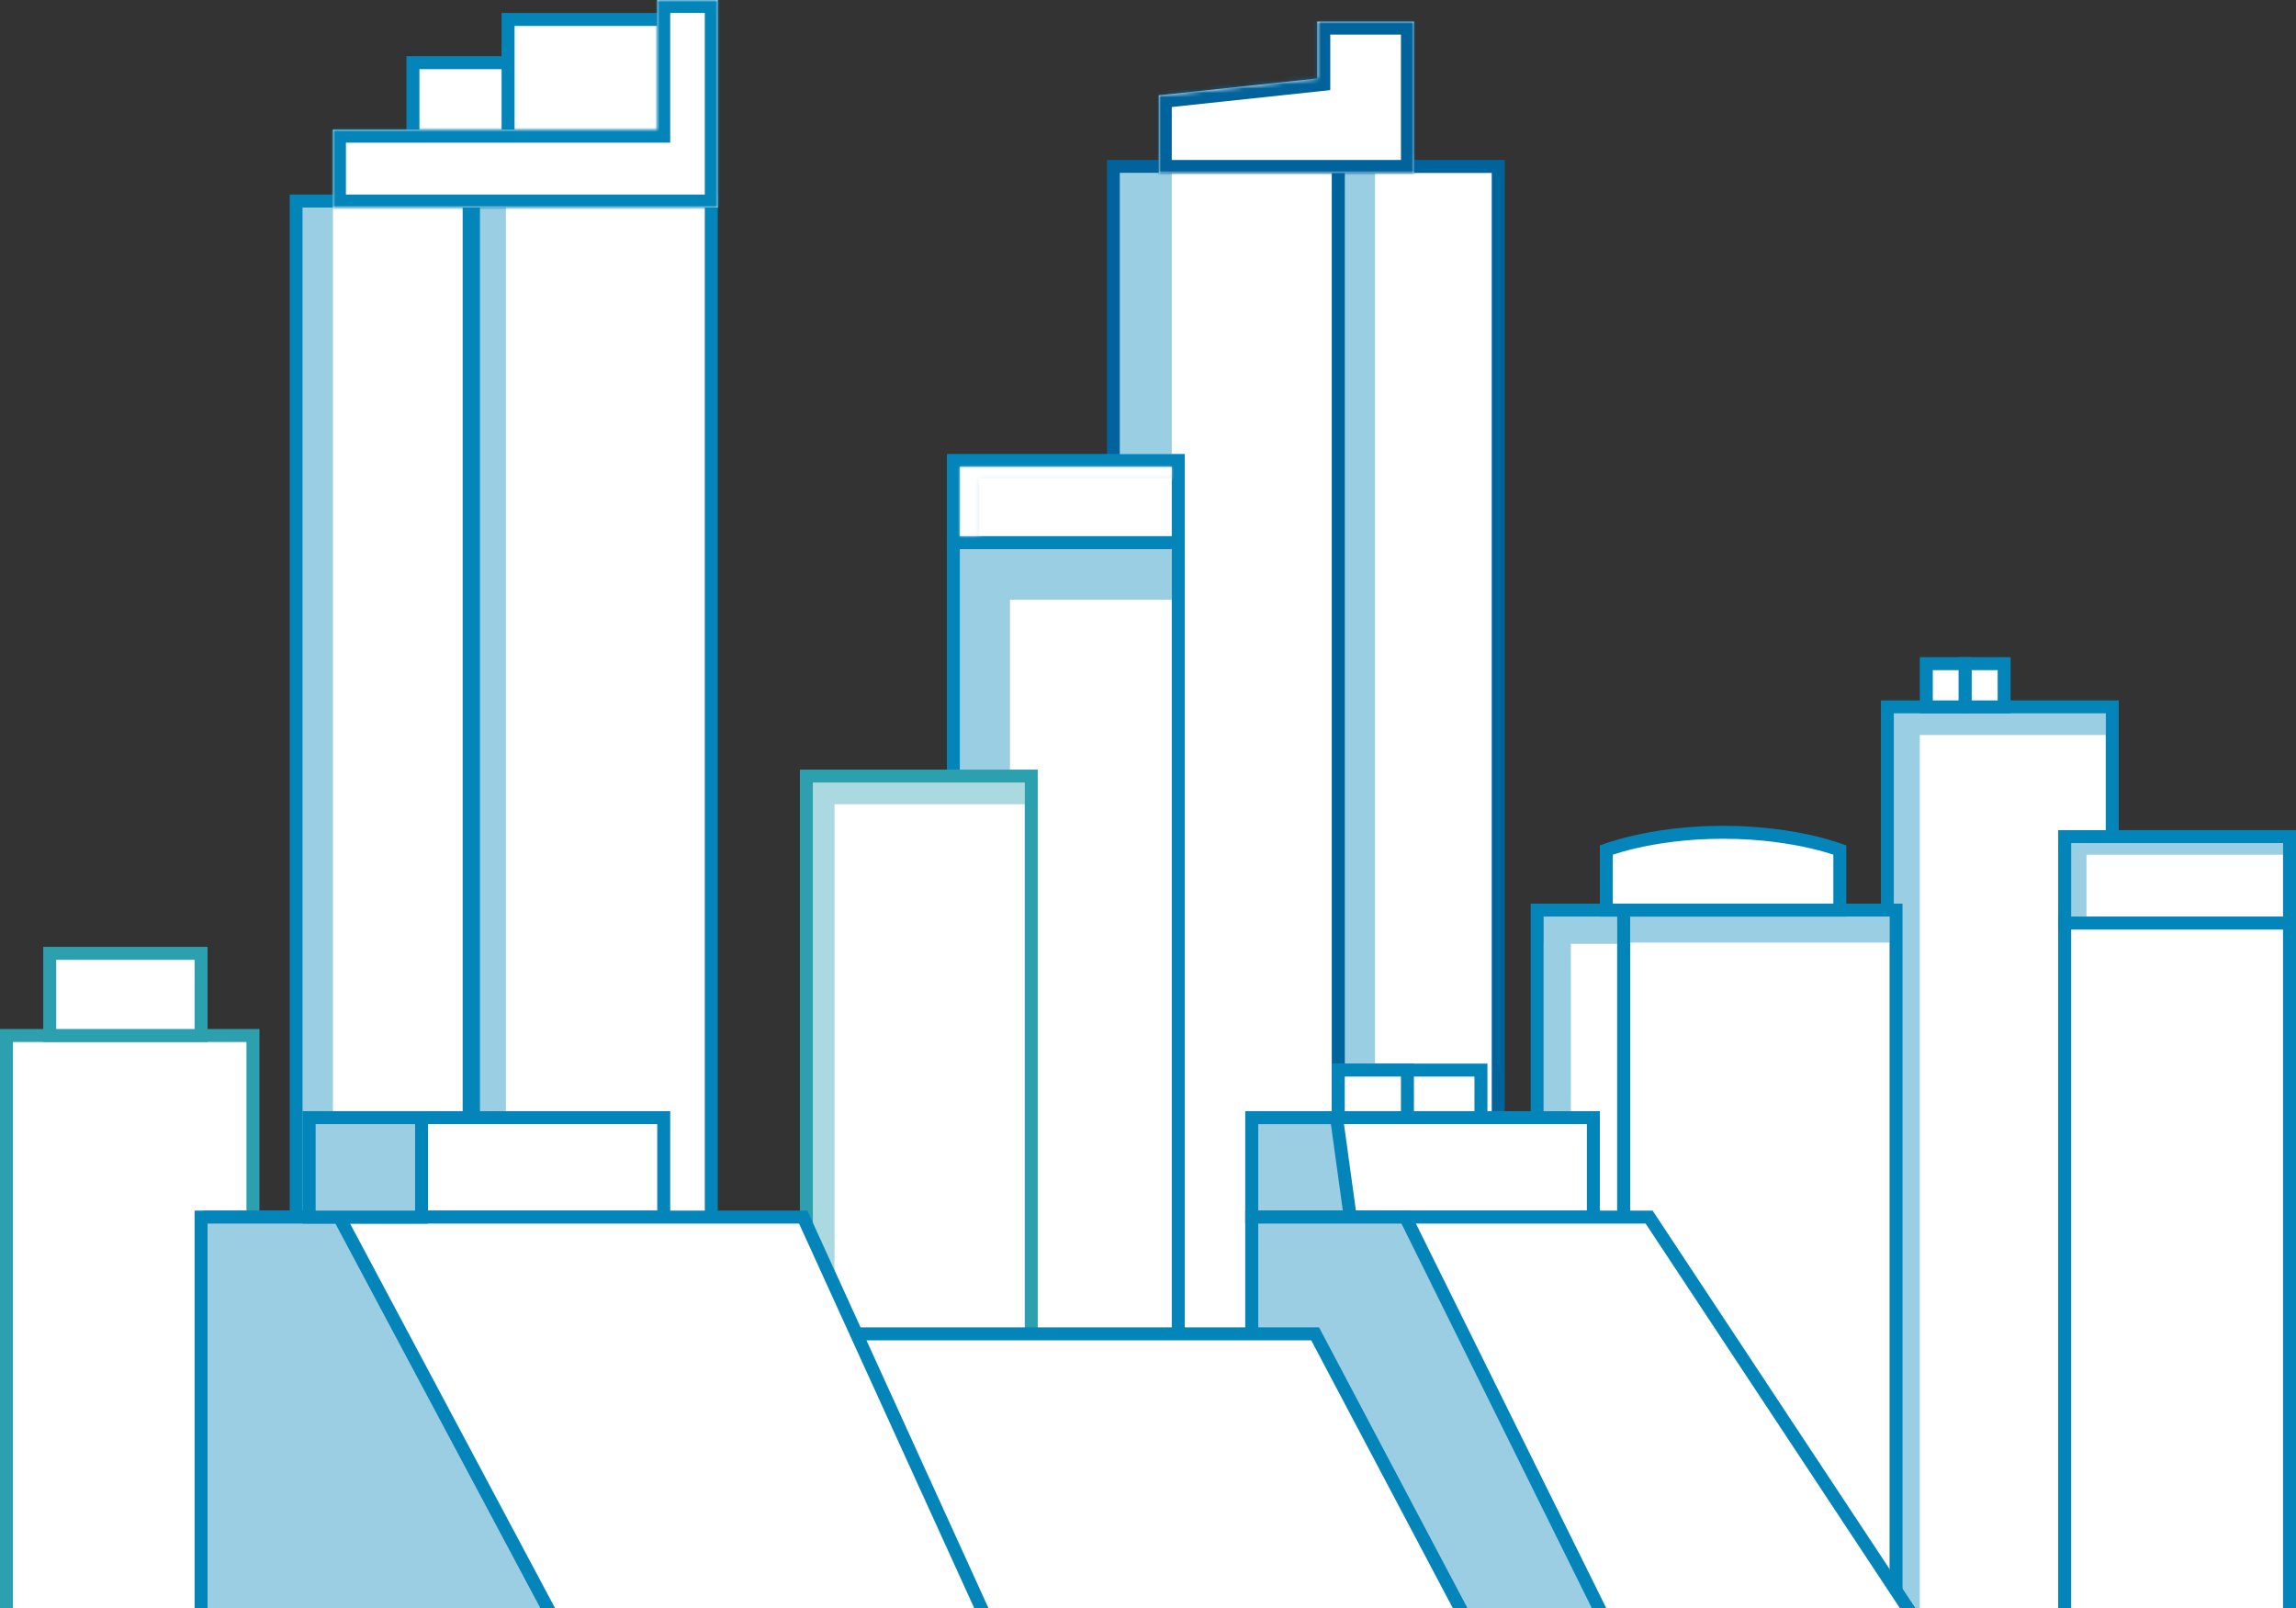 <svg width="531" height="372" viewBox="0 0 531 372" fill="none" xmlns="http://www.w3.org/2000/svg">
<rect x="0" y="0" width="531" height="372" fill="#333333" stroke="none"/>
<g clip-path="url(#clip0)">
<rect x="436.5" y="163.5" width="52" height="210" fill="white" stroke="#0485BA" stroke-width="3"/>
<path opacity="0.4" fill-rule="evenodd" clip-rule="evenodd" d="M444 165H438V170V372H444V170H487V165H444Z" fill="#0485BA"/>
<rect x="1.5" y="239.5" width="57" height="134" fill="white" stroke="#2CA0AF" stroke-width="3"/>
<rect x="11.5" y="220.5" width="35" height="19" fill="white" stroke="#2CA0AF" stroke-width="3"/>
<path d="M375.5 210.5H438.5V373.5H375.5V210.5Z" fill="white" stroke="#0485BA" stroke-width="3"/>
<rect x="355.5" y="210.5" width="20" height="163" fill="white" stroke="#0485BA" stroke-width="3"/>
<path opacity="0.4" fill-rule="evenodd" clip-rule="evenodd" d="M357 212H356.9V218.292H357V257H363.3V218.292H374V212H363.3H357Z" fill="#0485BA"/>
<rect opacity="0.4" x="377" y="212" width="60" height="6" fill="#0485BA"/>
<path d="M425.5 196.6V210.5H371.5V196.6C371.761 196.507 372.076 196.398 372.443 196.276C373.697 195.861 375.561 195.303 377.973 194.744C382.797 193.625 389.808 192.5 398.5 192.5C407.192 192.5 414.203 193.625 419.027 194.744C421.439 195.303 423.303 195.861 424.557 196.276C424.924 196.398 425.239 196.507 425.5 196.6Z" fill="white" stroke="#0485BA" stroke-width="3"/>
<rect x="1.5" y="-1.5" width="9" height="10" transform="matrix(1 0 0 -1 444 162)" fill="white" stroke="#0485BA" stroke-width="3"/>
<rect x="1.5" y="-1.5" width="52" height="20" transform="matrix(1 0 0 -1 476 212)" fill="white" stroke="#0485BA" stroke-width="3"/>
<rect x="1.5" y="-1.5" width="9" height="10" transform="matrix(1 0 0 -1 453 162)" fill="white" stroke="#0485BA" stroke-width="3"/>
<path d="M109.5 46.5H164.5V373.5H109.5V46.5Z" fill="white" stroke="#0485BA" stroke-width="3"/>
<rect x="95.5" y="14.5" width="49" height="17" fill="white" stroke="#0485BA" stroke-width="3"/>
<rect x="117.5" y="4.5" width="36" height="27" fill="white" stroke="#0485BA" stroke-width="3"/>
<rect x="68.5" y="46.5" width="40" height="327" fill="white" stroke="#0485BA" stroke-width="3"/>
<rect opacity="0.4" x="110" y="48" width="7" height="209" fill="#0485BA"/>
<mask id="path-18-inside-1" fill="white">
<path fill-rule="evenodd" clip-rule="evenodd" d="M166 0H152V30H77V48H166V31V30V0Z"/>
</mask>
<path fill-rule="evenodd" clip-rule="evenodd" d="M166 0H152V30H77V48H166V31V30V0Z" fill="white"/>
<path d="M152 0V-3H149V0H152ZM166 0H169V-3H166V0ZM152 30V33H155V30H152ZM77 30V27H74V30H77ZM77 48H74V51H77V48ZM166 48V51H169V48H166ZM152 3H166V-3H152V3ZM155 30V0H149V30H155ZM152 27H77V33H152V27ZM74 30V48H80V30H74ZM77 51H166V45H77V51ZM169 48V31H163V48H169ZM169 31V30H163V31H169ZM163 0V30H169V0H163Z" fill="#0485BA" mask="url(#path-18-inside-1)"/>
<rect x="309.5" y="38.5" width="37" height="335" fill="white" stroke="#00639C" stroke-width="3"/>
<rect x="257.5" y="38.5" width="52" height="335" fill="white" stroke="#00639C" stroke-width="3"/>
<rect opacity="0.4" x="259" y="40" width="12" height="65" fill="#0485BA"/>
<path opacity="0.4" d="M311 40H318V246H311V40Z" fill="#0485BA"/>
<mask id="path-24-inside-2" fill="white">
<path fill-rule="evenodd" clip-rule="evenodd" d="M327 5H304.652V18.149L268 22.051V40H327V35.513V15.769V5Z"/>
</mask>
<path fill-rule="evenodd" clip-rule="evenodd" d="M327 5H304.652V18.149L268 22.051V40H327V35.513V15.769V5Z" fill="white"/>
<path d="M304.652 5V2H301.652V5H304.652ZM327 5H330V2H327V5ZM304.652 18.149L304.969 21.132L307.652 20.846V18.149H304.652ZM268 22.051L267.682 19.068L265 19.354V22.051H268ZM268 40H265V43H268V40ZM327 40V43H330V40H327ZM304.652 8H327V2H304.652V8ZM307.652 18.149V5H301.652V18.149H307.652ZM304.334 15.166L267.682 19.068L268.318 25.034L304.969 21.132L304.334 15.166ZM265 22.051V40H271V22.051H265ZM268 43H327V37H268V43ZM330 40V35.513H324V40H330ZM330 35.513V15.769H324V35.513H330ZM324 5V15.769H330V5H324Z" fill="#00639C" mask="url(#path-24-inside-2)"/>
<rect x="220.5" y="125.5" width="52" height="248" fill="white" stroke="#0485BA" stroke-width="3"/>
<rect x="1.5" y="-1.5" width="52" height="19" transform="matrix(1 0 0 -1 219 124)" fill="white" stroke="#0485BA" stroke-width="3"/>
<path opacity="0.4" fill-rule="evenodd" clip-rule="evenodd" d="M271 127H222V129.703V138.714V373H233.582V138.714H271V127Z" fill="#0485BA"/>
<g opacity="0.556">
<mask id="path-29-inside-3" fill="white">
<path fill-rule="evenodd" clip-rule="evenodd" d="M271 108H222V108.889V110.667V124H226.455V110.667H271V108Z"/>
</mask>
<path fill-rule="evenodd" clip-rule="evenodd" d="M271 108H222V108.889V110.667V124H226.455V110.667H271V108Z" fill="#C5DBE8"/>
<path d="M222 108V105.3H219.3V108H222ZM271 108H273.7V105.3H271V108ZM222 124H219.3V126.7H222V124ZM226.455 124V126.7H229.155V124H226.455ZM226.455 110.667V107.967H223.755V110.667H226.455ZM271 110.667V113.367H273.7V110.667H271ZM222 110.7H271V105.3H222V110.7ZM224.7 108.889V108H219.3V108.889H224.7ZM224.7 110.667V108.889H219.3V110.667H224.7ZM224.7 124V110.667H219.3V124H224.7ZM226.455 121.3H222V126.7H226.455V121.3ZM223.755 110.667V124H229.155V110.667H223.755ZM271 107.967H226.455V113.367H271V107.967ZM268.3 108V110.667H273.7V108H268.3Z" fill="white" mask="url(#path-29-inside-3)"/>
</g>
<rect x="186.5" y="179.5" width="52" height="194" fill="white" stroke="#2CA0AF" stroke-width="3"/>
<path d="M309.5 247.5H342.5V258.5H309.5V247.5Z" fill="white" stroke="#0485BA" stroke-width="3"/>
<rect x="309.5" y="247.5" width="16" height="11" fill="white" stroke="#0485BA" stroke-width="3"/>
<path d="M289.5 258.5H368.5V281.5H289.5V258.5Z" fill="white" stroke="#0485BA" stroke-width="3"/>
<path d="M289.5 258.5H309.106L312.279 281.5H289.5V258.5Z" fill="#9BCEE3" stroke="#0485BA" stroke-width="3"/>
<path d="M289.5 281.5H381.393L442.21 373.5H289.5V281.5Z" fill="white" stroke="#0485BA" stroke-width="3"/>
<path d="M289.5 281.5H325.047L370.584 373.5H289.5V281.5Z" fill="#9BCEE3" stroke="#0485BA" stroke-width="3"/>
<path d="M147.5 308.5H304.152L338.51 373.5H147.5V308.5Z" fill="white" stroke="#0485BA" stroke-width="3"/>
<rect x="71.5" y="258.5" width="82" height="23" fill="white" stroke="#0485BA" stroke-width="3"/>
<path d="M48.5 281.5H185.764L227.669 373.5H48.5V281.5Z" fill="white" stroke="#0485BA" stroke-width="3"/>
<path d="M46.5 281.5H78.462L127.501 373.5H46.5V281.5Z" fill="#9BCEE3" stroke="#0485BA" stroke-width="3"/>
<rect x="71.5" y="258.5" width="26" height="23" fill="#9BCEE3" stroke="#0485BA" stroke-width="3"/>
<rect opacity="0.4" x="70" y="48" width="7" height="210" fill="#0485BA"/>
<rect x="477.5" y="213.5" width="52" height="160" fill="white" stroke="#0485BA" stroke-width="3"/>
<path opacity="0.4" fill-rule="evenodd" clip-rule="evenodd" d="M528 195H478V195.895V197.684V212H482.545V197.684H528V195Z" fill="#0485BA"/>
<path opacity="0.4" fill-rule="evenodd" clip-rule="evenodd" d="M237 181H188V183V186V283L193 294V186H237V181Z" fill="#2CA0AF"/>
</g>
<defs>
<clipPath id="clip0">
<rect width="531" height="372" fill="white"/>
</clipPath>
</defs>
</svg>
